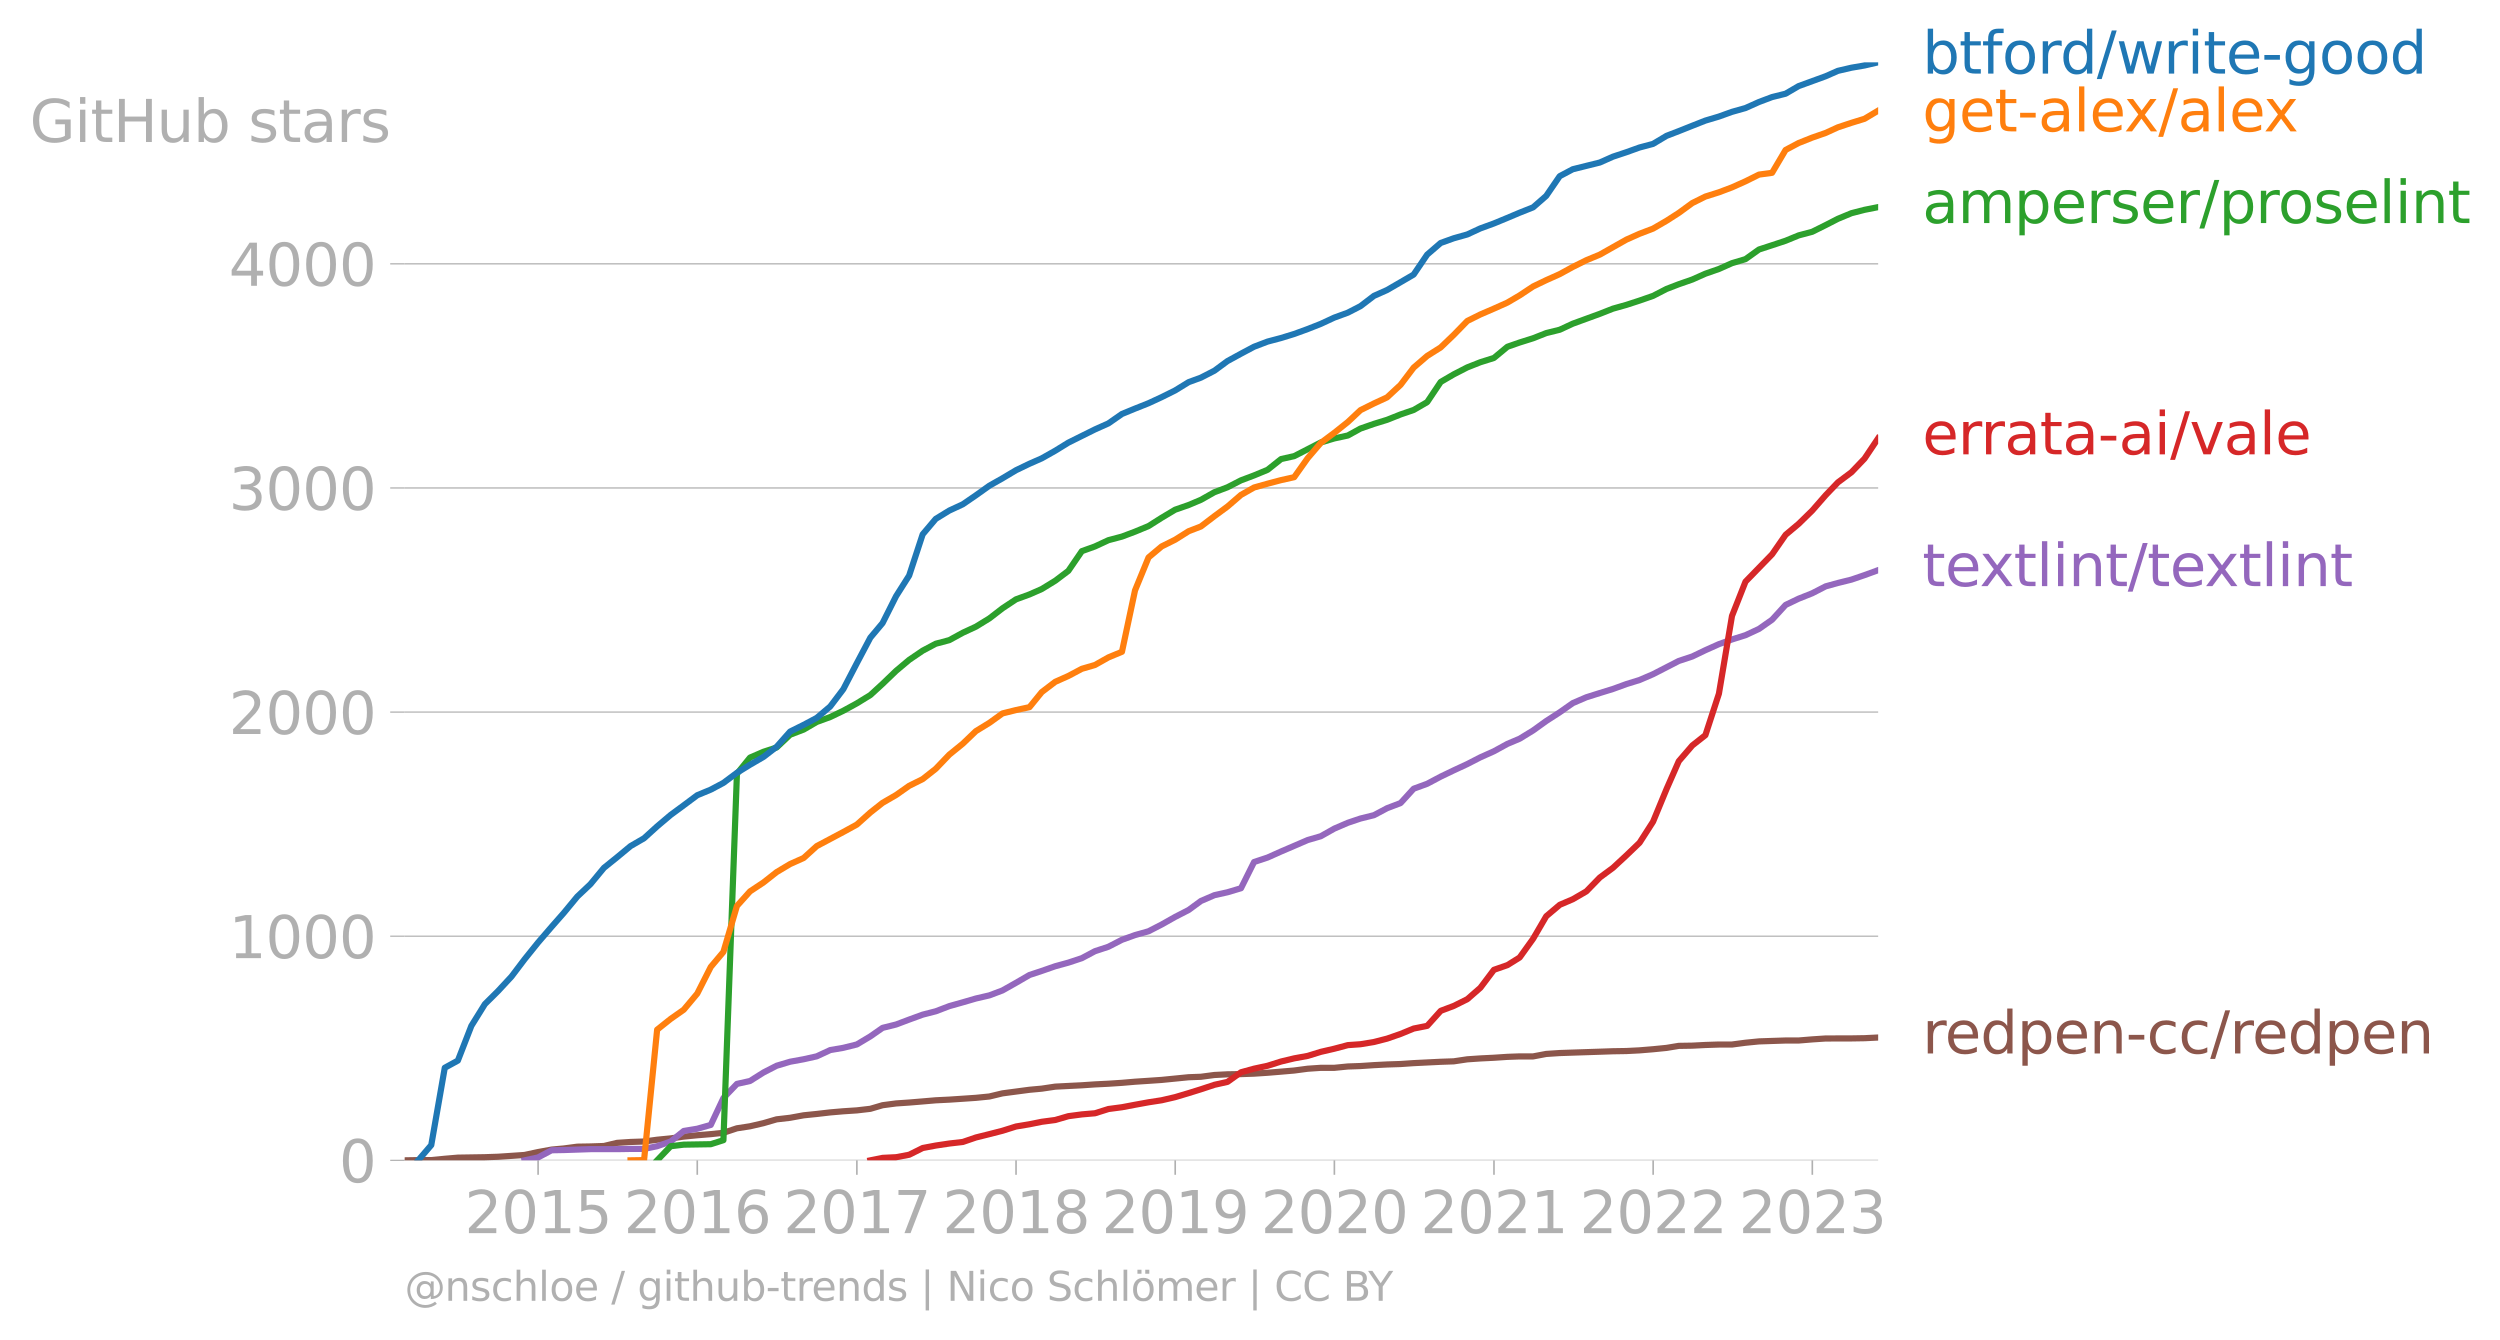 <svg xmlns="http://www.w3.org/2000/svg" xmlns:xlink="http://www.w3.org/1999/xlink" width="807.868" height="432.996" viewBox="0 0 605.901 324.747"><defs><style>*{stroke-linejoin:round;stroke-linecap:butt}</style></defs><g id="figure_1"><path id="patch_1" d="M0 324.747h605.901V0H0v324.747z" style="fill:none"/><g id="axes_1"><path id="patch_2" d="M98.073 281.22h357.12V15.108H98.073V281.22z" style="fill:none"/><g id="matplotlib.axis_1"><g id="xtick_1"><g id="line2d_1"><defs><path id="m7ff43ec817" d="M0 0v3.5" style="stroke:#b0b0b0;stroke-width:.4"/></defs><use xlink:href="#m7ff43ec817" x="130.414" y="281.22" style="fill:#b0b0b0;stroke:#b0b0b0;stroke-width:.4"/></g><g id="text_1" style="fill:#b0b0b0" transform="matrix(.14 0 0 -.14 112.599 298.858)"><defs><path id="DejaVuSans-32" d="M1228 531h2203V0H469v531q359 372 979 998 621 627 780 809 303 340 423 576 121 236 121 464 0 372-261 606-261 235-680 235-297 0-627-103-329-103-704-313v638q381 153 712 231 332 78 607 78 725 0 1156-363 431-362 431-968 0-288-108-546-107-257-392-607-78-91-497-524-418-433-1181-1211z" transform="scale(.016)"/><path id="DejaVuSans-30" d="M2034 4250q-487 0-733-480-245-479-245-1442 0-959 245-1439 246-480 733-480 491 0 736 480 246 480 246 1439 0 963-246 1442-245 480-736 480zm0 500q785 0 1199-621 414-620 414-1801 0-1178-414-1799Q2819-91 2034-91q-784 0-1198 620-414 621-414 1799 0 1181 414 1801 414 621 1198 621z" transform="scale(.016)"/><path id="DejaVuSans-31" d="M794 531h1031v3560L703 3866v575l1116 225h631V531h1031V0H794v531z" transform="scale(.016)"/><path id="DejaVuSans-35" d="M691 4666h2478v-532H1269V2991q137 47 274 70 138 23 276 23 781 0 1237-428 457-428 457-1159 0-753-469-1171Q2575-91 1722-91q-294 0-599 50Q819 9 494 109v635q281-153 581-228t634-75q541 0 856 284 316 284 316 772 0 487-316 771-315 285-856 285-253 0-505-56-251-56-513-175v2344z" transform="scale(.016)"/></defs><use xlink:href="#DejaVuSans-32"/><use xlink:href="#DejaVuSans-30" x="63.623"/><use xlink:href="#DejaVuSans-31" x="127.246"/><use xlink:href="#DejaVuSans-35" x="190.869"/></g></g><g id="xtick_2"><use xlink:href="#m7ff43ec817" id="line2d_2" x="168.99" y="281.22" style="fill:#b0b0b0;stroke:#b0b0b0;stroke-width:.4"/><g id="text_2" style="fill:#b0b0b0" transform="matrix(.14 0 0 -.14 151.175 298.858)"><defs><path id="DejaVuSans-36" d="M2113 2584q-425 0-674-291-248-290-248-796 0-503 248-796 249-292 674-292t673 292q248 293 248 796 0 506-248 796-248 291-673 291zm1253 1979v-575q-238 112-480 171-242 60-480 60-625 0-955-422-329-422-376-1275 184 272 462 417 279 145 613 145 703 0 1111-427 408-426 408-1160 0-719-425-1154Q2819-91 2113-91q-810 0-1238 620-428 621-428 1799 0 1106 525 1764t1409 658q238 0 480-47t505-140z" transform="scale(.016)"/></defs><use xlink:href="#DejaVuSans-32"/><use xlink:href="#DejaVuSans-30" x="63.623"/><use xlink:href="#DejaVuSans-31" x="127.246"/><use xlink:href="#DejaVuSans-36" x="190.869"/></g></g><g id="xtick_3"><use xlink:href="#m7ff43ec817" id="line2d_3" x="207.672" y="281.22" style="fill:#b0b0b0;stroke:#b0b0b0;stroke-width:.4"/><g id="text_3" style="fill:#b0b0b0" transform="matrix(.14 0 0 -.14 189.857 298.858)"><defs><path id="DejaVuSans-37" d="M525 4666h3000v-269L1831 0h-659l1594 4134H525v532z" transform="scale(.016)"/></defs><use xlink:href="#DejaVuSans-32"/><use xlink:href="#DejaVuSans-30" x="63.623"/><use xlink:href="#DejaVuSans-31" x="127.246"/><use xlink:href="#DejaVuSans-37" x="190.869"/></g></g><g id="xtick_4"><use xlink:href="#m7ff43ec817" id="line2d_4" x="246.248" y="281.22" style="fill:#b0b0b0;stroke:#b0b0b0;stroke-width:.4"/><g id="text_4" style="fill:#b0b0b0" transform="matrix(.14 0 0 -.14 228.433 298.858)"><defs><path id="DejaVuSans-38" d="M2034 2216q-450 0-708-241-257-241-257-662 0-422 257-663 258-241 708-241t709 242q260 243 260 662 0 421-258 662-257 241-711 241zm-631 268q-406 100-633 378-226 279-226 679 0 559 398 884 399 325 1092 325 697 0 1094-325t397-884q0-400-227-679-226-278-629-378 456-106 710-416 255-309 255-755 0-679-414-1042Q2806-91 2034-91q-771 0-1186 362-414 363-414 1042 0 446 256 755 257 310 713 416zm-231 997q0-362 226-565 227-203 636-203 407 0 636 203 230 203 230 565 0 363-230 566-229 203-636 203-409 0-636-203-226-203-226-566z" transform="scale(.016)"/></defs><use xlink:href="#DejaVuSans-32"/><use xlink:href="#DejaVuSans-30" x="63.623"/><use xlink:href="#DejaVuSans-31" x="127.246"/><use xlink:href="#DejaVuSans-38" x="190.869"/></g></g><g id="xtick_5"><use xlink:href="#m7ff43ec817" id="line2d_5" x="284.824" y="281.22" style="fill:#b0b0b0;stroke:#b0b0b0;stroke-width:.4"/><g id="text_5" style="fill:#b0b0b0" transform="matrix(.14 0 0 -.14 267.009 298.858)"><defs><path id="DejaVuSans-39" d="M703 97v575q238-113 481-172 244-59 479-59 625 0 954 420 330 420 377 1277-181-269-460-413-278-144-615-144-700 0-1108 423-408 424-408 1159 0 718 425 1152 425 435 1131 435 810 0 1236-621 427-620 427-1801 0-1103-524-1761Q2575-91 1691-91q-238 0-482 47Q966 3 703 97zm1256 1978q425 0 673 290 249 291 249 798 0 503-249 795-248 292-673 292t-673-292q-248-292-248-795 0-507 248-798 248-290 673-290z" transform="scale(.016)"/></defs><use xlink:href="#DejaVuSans-32"/><use xlink:href="#DejaVuSans-30" x="63.623"/><use xlink:href="#DejaVuSans-31" x="127.246"/><use xlink:href="#DejaVuSans-39" x="190.869"/></g></g><g id="xtick_6"><use xlink:href="#m7ff43ec817" id="line2d_6" x="323.4" y="281.22" style="fill:#b0b0b0;stroke:#b0b0b0;stroke-width:.4"/><g id="text_6" style="fill:#b0b0b0" transform="matrix(.14 0 0 -.14 305.585 298.858)"><use xlink:href="#DejaVuSans-32"/><use xlink:href="#DejaVuSans-30" x="63.623"/><use xlink:href="#DejaVuSans-32" x="127.246"/><use xlink:href="#DejaVuSans-30" x="190.869"/></g></g><g id="xtick_7"><use xlink:href="#m7ff43ec817" id="line2d_7" x="362.082" y="281.22" style="fill:#b0b0b0;stroke:#b0b0b0;stroke-width:.4"/><g id="text_7" style="fill:#b0b0b0" transform="matrix(.14 0 0 -.14 344.267 298.858)"><use xlink:href="#DejaVuSans-32"/><use xlink:href="#DejaVuSans-30" x="63.623"/><use xlink:href="#DejaVuSans-32" x="127.246"/><use xlink:href="#DejaVuSans-31" x="190.869"/></g></g><g id="xtick_8"><use xlink:href="#m7ff43ec817" id="line2d_8" x="400.658" y="281.22" style="fill:#b0b0b0;stroke:#b0b0b0;stroke-width:.4"/><g id="text_8" style="fill:#b0b0b0" transform="matrix(.14 0 0 -.14 382.843 298.858)"><use xlink:href="#DejaVuSans-32"/><use xlink:href="#DejaVuSans-30" x="63.623"/><use xlink:href="#DejaVuSans-32" x="127.246"/><use xlink:href="#DejaVuSans-32" x="190.869"/></g></g><g id="xtick_9"><use xlink:href="#m7ff43ec817" id="line2d_9" x="439.234" y="281.22" style="fill:#b0b0b0;stroke:#b0b0b0;stroke-width:.4"/><g id="text_9" style="fill:#b0b0b0" transform="matrix(.14 0 0 -.14 421.42 298.858)"><defs><path id="DejaVuSans-33" d="M2597 2516q453-97 707-404 255-306 255-756 0-690-475-1069Q2609-91 1734-91q-293 0-604 58T488 141v609q262-153 574-231 313-78 654-78 593 0 904 234t311 681q0 413-289 645-289 233-804 233h-544v519h569q465 0 712 186t247 536q0 359-255 551-254 193-729 193-260 0-557-57-297-56-653-174v562q360 100 674 150t592 50q719 0 1137-327 419-326 419-882 0-388-222-655t-631-370z" transform="scale(.016)"/></defs><use xlink:href="#DejaVuSans-32"/><use xlink:href="#DejaVuSans-30" x="63.623"/><use xlink:href="#DejaVuSans-32" x="127.246"/><use xlink:href="#DejaVuSans-33" x="190.869"/></g></g></g><g id="matplotlib.axis_2"><g id="ytick_1"><path id="line2d_10" d="M98.073 281.22h357.12" clip-path="url(#p3ff28d4e74)" style="fill:none;stroke:#b0b0b0;stroke-width:.3;stroke-linecap:square"/><g id="line2d_11"><defs><path id="mac6dc1fab2" d="M0 0h-3.5" style="stroke:#b0b0b0;stroke-width:.3"/></defs><use xlink:href="#mac6dc1fab2" x="98.073" y="281.22" style="fill:#b0b0b0;stroke:#b0b0b0;stroke-width:.3"/></g><use xlink:href="#DejaVuSans-30" id="text_10" style="fill:#b0b0b0" transform="matrix(.14 0 0 -.14 82.166 286.54)"/></g><g id="ytick_2"><path id="line2d_12" d="M98.073 226.9h357.12" clip-path="url(#p3ff28d4e74)" style="fill:none;stroke:#b0b0b0;stroke-width:.3;stroke-linecap:square"/><use xlink:href="#mac6dc1fab2" id="line2d_13" x="98.073" y="226.901" style="fill:#b0b0b0;stroke:#b0b0b0;stroke-width:.3"/><g id="text_11" style="fill:#b0b0b0" transform="matrix(.14 0 0 -.14 55.443 232.22)"><use xlink:href="#DejaVuSans-31"/><use xlink:href="#DejaVuSans-30" x="63.623"/><use xlink:href="#DejaVuSans-30" x="127.246"/><use xlink:href="#DejaVuSans-30" x="190.869"/></g></g><g id="ytick_3"><path id="line2d_14" d="M98.073 172.58h357.12" clip-path="url(#p3ff28d4e74)" style="fill:none;stroke:#b0b0b0;stroke-width:.3;stroke-linecap:square"/><use xlink:href="#mac6dc1fab2" id="line2d_15" x="98.073" y="172.581" style="fill:#b0b0b0;stroke:#b0b0b0;stroke-width:.3"/><g id="text_12" style="fill:#b0b0b0" transform="matrix(.14 0 0 -.14 55.443 177.9)"><use xlink:href="#DejaVuSans-32"/><use xlink:href="#DejaVuSans-30" x="63.623"/><use xlink:href="#DejaVuSans-30" x="127.246"/><use xlink:href="#DejaVuSans-30" x="190.869"/></g></g><g id="ytick_4"><path id="line2d_16" d="M98.073 118.261h357.12" clip-path="url(#p3ff28d4e74)" style="fill:none;stroke:#b0b0b0;stroke-width:.3;stroke-linecap:square"/><use xlink:href="#mac6dc1fab2" id="line2d_17" x="98.073" y="118.261" style="fill:#b0b0b0;stroke:#b0b0b0;stroke-width:.3"/><g id="text_13" style="fill:#b0b0b0" transform="matrix(.14 0 0 -.14 55.443 123.58)"><use xlink:href="#DejaVuSans-33"/><use xlink:href="#DejaVuSans-30" x="63.623"/><use xlink:href="#DejaVuSans-30" x="127.246"/><use xlink:href="#DejaVuSans-30" x="190.869"/></g></g><g id="ytick_5"><path id="line2d_18" d="M98.073 63.942h357.12" clip-path="url(#p3ff28d4e74)" style="fill:none;stroke:#b0b0b0;stroke-width:.3;stroke-linecap:square"/><use xlink:href="#mac6dc1fab2" id="line2d_19" x="98.073" y="63.942" style="fill:#b0b0b0;stroke:#b0b0b0;stroke-width:.3"/><g id="text_14" style="fill:#b0b0b0" transform="matrix(.14 0 0 -.14 55.443 69.26)"><defs><path id="DejaVuSans-34" d="M2419 4116 825 1625h1594v2491zm-166 550h794V1625h666v-525h-666V0h-628v1100H313v609l1940 2957z" transform="scale(.016)"/></defs><use xlink:href="#DejaVuSans-34"/><use xlink:href="#DejaVuSans-30" x="63.623"/><use xlink:href="#DejaVuSans-30" x="127.246"/><use xlink:href="#DejaVuSans-30" x="190.869"/></g></g><g id="text_15" style="fill:#b0b0b0" transform="matrix(.14 0 0 -.14 7.2 34.419)"><defs><path id="DejaVuSans-47" d="M3809 666v1253H2778v519h1656V434q-365-259-806-392-440-133-940-133-1094 0-1712 639-617 640-617 1780 0 1144 617 1783 618 639 1712 639 456 0 867-113 411-112 758-331v-672q-350 297-744 447t-828 150q-857 0-1287-478-429-478-429-1425 0-944 429-1422 430-478 1287-478 334 0 596 58 263 58 472 180z" transform="scale(.016)"/><path id="DejaVuSans-69" d="M603 3500h575V0H603v3500zm0 1363h575v-729H603v729z" transform="scale(.016)"/><path id="DejaVuSans-74" d="M1172 4494v-994h1184v-447H1172V1153q0-428 117-550t477-122h590V0h-590q-666 0-919 248-253 249-253 905v1900H172v447h422v994h578z" transform="scale(.016)"/><path id="DejaVuSans-48" d="M628 4666h631V2753h2294v1913h631V0h-631v2222H1259V0H628v4666z" transform="scale(.016)"/><path id="DejaVuSans-75" d="M544 1381v2119h575V1403q0-497 193-746 194-248 582-248 465 0 735 297 271 297 271 810v1984h575V0h-575v538q-209-319-486-474-276-155-642-155-603 0-916 375-312 375-312 1097zm1447 2203z" transform="scale(.016)"/><path id="DejaVuSans-62" d="M3116 1747q0 634-261 995t-717 361q-457 0-718-361t-261-995q0-634 261-995t718-361q456 0 717 361t261 995zM1159 2969q182 312 458 463 277 152 661 152 638 0 1036-506 399-506 399-1331T3314 415Q2916-91 2278-91q-384 0-661 152-276 152-458 464V0H581v4863h578V2969z" transform="scale(.016)"/><path id="DejaVuSans-73" d="M2834 3397v-544q-243 125-506 187-262 63-544 63-428 0-642-131t-214-394q0-200 153-314t616-217l197-44q612-131 870-370t258-667q0-488-386-773Q2250-91 1575-91q-281 0-586 55T347 128v594q319-166 628-249 309-82 613-82 406 0 624 139 219 139 219 392 0 234-158 359-157 125-692 241l-200 47q-534 112-772 345-237 233-237 639 0 494 350 762 350 269 994 269 318 0 599-47 282-46 519-140z" transform="scale(.016)"/><path id="DejaVuSans-61" d="M2194 1759q-697 0-966-159t-269-544q0-306 202-486 202-179 548-179 479 0 768 339t289 901v128h-572zm1147 238V0h-575v531q-197-318-491-470T1556-91q-537 0-855 302-317 302-317 808 0 590 395 890 396 300 1180 300h807v57q0 397-261 614t-733 217q-300 0-585-72-284-72-546-216v532q315 122 612 182 297 61 578 61 760 0 1135-394 375-393 375-1193z" transform="scale(.016)"/><path id="DejaVuSans-72" d="M2631 2963q-97 56-211 82-114 27-251 27-488 0-749-317t-261-911V0H581v3500h578v-544q182 319 472 473 291 155 707 155 59 0 131-8 72-7 159-23l3-590z" transform="scale(.016)"/></defs><use xlink:href="#DejaVuSans-47"/><use xlink:href="#DejaVuSans-69" x="77.49"/><use xlink:href="#DejaVuSans-74" x="105.273"/><use xlink:href="#DejaVuSans-48" x="144.482"/><use xlink:href="#DejaVuSans-75" x="219.678"/><use xlink:href="#DejaVuSans-62" x="283.057"/><use xlink:href="#DejaVuSans-20" x="346.533"/><use xlink:href="#DejaVuSans-73" x="378.32"/><use xlink:href="#DejaVuSans-74" x="430.42"/><use xlink:href="#DejaVuSans-61" x="469.629"/><use xlink:href="#DejaVuSans-72" x="530.908"/><use xlink:href="#DejaVuSans-73" x="572.021"/></g></g><path id="line2d_20" d="m98.073 281.22 3.276-.054h3.171l3.276-.326 3.171-.272 3.276-.054 3.277-.054 3.17-.109 3.277-.217 3.17-.218 3.277-.706 3.276-.597 2.96-.272 3.276-.434 3.17-.055 3.277-.108 3.17-.76 3.277-.218 3.276-.109 3.17-.434 3.277-.326 3.17-.435 3.277-.326 3.276-.271 3.065-.326 3.276-1.087 3.171-.488 3.276-.76 3.171-.924 3.276-.38 3.277-.598 3.17-.326 3.277-.38 3.17-.272 3.277-.217 3.276-.38 2.96-.87 3.276-.434 3.17-.217 3.277-.272 3.17-.272 3.277-.162 3.276-.218 3.17-.217 3.277-.326 3.17-.76 3.277-.435 3.276-.435 2.96-.271 3.276-.489 3.17-.163 3.277-.163 3.17-.217 3.277-.163 3.276-.217 3.17-.272 3.277-.217 3.17-.218 3.277-.326 3.276-.325 2.96-.11 3.276-.434 3.17-.163 3.277-.054 3.17-.109 3.277-.217 3.276-.271 3.17-.272 3.277-.435 3.17-.217h3.277l3.276-.326 3.065-.108 3.277-.218 3.17-.163 3.277-.108 3.17-.218 3.277-.163 3.276-.162 3.17-.11 3.277-.488 3.17-.217 3.277-.163 3.276-.218 2.96-.108h3.276l3.17-.598 3.277-.217 3.17-.109 3.277-.108 3.276-.109 3.17-.109 3.277-.054 3.17-.163 3.277-.271 3.276-.326 2.96-.49 3.276-.053 3.17-.163 3.277-.11h3.17l3.277-.434 3.276-.326 3.17-.108 3.277-.109h3.17l3.277-.271 3.277-.218H448.746l3.17-.054 3.277-.163" clip-path="url(#p3ff28d4e74)" style="fill:none;stroke:#8c564b;stroke-width:1.5;stroke-linecap:square"/><path id="line2d_21" d="m127.137 281.22 3.277-.706 3.276-1.738 2.96-.055 3.276-.108 3.17-.109h6.447l3.277-.054h3.276l3.17-.652 3.277-1.14 3.17-2.554 3.277-.543 3.276-.923 3.065-6.519 3.276-3.422 3.171-.706 3.276-2.064 3.171-1.63 3.276-.977 3.277-.598 3.17-.706 3.277-1.521 3.17-.543 3.277-.815 3.276-1.956 2.96-2.064 3.276-.815 3.17-1.195 3.277-1.195 3.17-.814 3.277-1.25 3.276-.923 3.17-.924 3.277-.76 3.17-1.195 3.277-1.847 3.276-1.901 2.96-.978 3.276-1.14 3.17-.87 3.277-1.086 3.17-1.684 3.277-1.086 3.276-1.684 3.17-1.141 3.277-.924 3.17-1.63 3.277-1.846 3.276-1.684 2.96-2.173 3.276-1.412 3.17-.706 3.277-.978 3.17-6.355 3.277-1.087 3.276-1.466 3.17-1.358 3.277-1.413 3.17-.923 3.277-1.847 3.276-1.412 3.065-1.032 3.277-.815 3.17-1.684 3.277-1.25 3.17-3.476 3.277-1.195 3.276-1.738 3.17-1.521 3.277-1.521 3.17-1.63 3.277-1.466 3.276-1.793 2.96-1.25 3.276-2.009 3.17-2.281 3.277-2.119 3.17-2.227 3.277-1.412 3.276-1.032 3.17-.978 3.277-1.195 3.17-.978 3.277-1.412 3.276-1.684 2.96-1.521 3.276-1.086 3.17-1.521 3.277-1.467 3.17-1.14 3.277-1.033 3.276-1.52 3.17-2.228 3.277-3.585 3.17-1.52 3.277-1.305 3.277-1.683 2.959-.815 3.276-.815 3.17-1.086 3.277-1.195" clip-path="url(#p3ff28d4e74)" style="fill:none;stroke:#9467bd;stroke-width:1.5;stroke-linecap:square"/><path id="line2d_22" d="m210.948 281.22 2.96-.597 3.276-.163 3.17-.598 3.277-1.63 3.17-.597 3.277-.489 3.276-.38 3.17-1.086 3.277-.815 3.17-.815 3.277-1.032 3.276-.543 2.96-.598 3.276-.434 3.17-.924 3.277-.434 3.17-.272 3.277-1.032 3.276-.435 3.17-.597 3.277-.598 3.17-.489 3.277-.76 3.276-.978 2.96-.923 3.276-1.087 3.17-.706 3.277-2.335 3.17-.87 3.277-.706 3.276-1.032 3.17-.76 3.277-.598 3.17-.978 3.277-.76 3.276-.87 3.065-.216 3.277-.544 3.17-.814 3.277-1.141 3.17-1.304 3.277-.652 3.276-3.639 3.17-1.195 3.277-1.63 3.17-2.77 3.277-4.346 3.276-1.14 2.96-1.847 3.276-4.563 3.17-5.432 3.277-2.77 3.17-1.358 3.277-1.901 3.276-3.368 3.17-2.336 3.277-3.042 3.17-3.042 3.277-5.106 3.276-7.93 2.96-6.736 3.276-3.803 3.17-2.498 3.277-10.05 3.17-18.848 3.277-8.311 3.276-3.368 3.17-3.26 3.277-4.725 3.17-2.662 3.277-3.205 3.277-3.748 2.959-3.096 3.276-2.444 3.17-3.314 3.277-4.888" clip-path="url(#p3ff28d4e74)" style="fill:none;stroke:#d62728;stroke-width:1.5;stroke-linecap:square"/><g id="text_16" style="fill:#1f77b4" transform="matrix(.14 0 0 -.14 465.907 17.838)"><defs><path id="DejaVuSans-66" d="M2375 4863v-479h-550q-309 0-430-125-120-125-120-450v-309h947v-447h-947V0H697v3053H147v447h550v244q0 584 272 851 272 268 862 268h544z" transform="scale(.016)"/><path id="DejaVuSans-6f" d="M1959 3097q-462 0-731-361t-269-989q0-628 267-989 268-361 733-361 460 0 728 362 269 363 269 988 0 622-269 986-268 364-728 364zm0 487q750 0 1178-488 429-487 429-1349 0-859-429-1349Q2709-91 1959-91q-753 0-1180 489-426 490-426 1349 0 862 426 1349 427 488 1180 488z" transform="scale(.016)"/><path id="DejaVuSans-64" d="M2906 2969v1894h575V0h-575v525q-181-312-458-464-276-152-664-152-634 0-1033 506-398 507-398 1332t398 1331q399 506 1033 506 388 0 664-152 277-151 458-463zM947 1747q0-634 261-995t717-361q456 0 718 361 263 361 263 995t-263 995q-262 361-718 361t-717-361q-261-361-261-995z" transform="scale(.016)"/><path id="DejaVuSans-2f" d="M1625 4666h531L531-594H0l1625 5260z" transform="scale(.016)"/><path id="DejaVuSans-77" d="M269 3500h575l719-2731 715 2731h678l719-2731 716 2731h575L4050 0h-678l-753 2869L1863 0h-679L269 3500z" transform="scale(.016)"/><path id="DejaVuSans-65" d="M3597 1894v-281H953q38-594 358-905t892-311q331 0 642 81t618 244V178Q3153 47 2828-22t-659-69q-838 0-1327 487-489 488-489 1320 0 859 464 1363 464 505 1252 505 706 0 1117-455 411-454 411-1235zm-575 169q-6 471-264 752-258 282-683 282-481 0-770-272t-333-766l2050 4z" transform="scale(.016)"/><path id="DejaVuSans-2d" d="M313 2009h1684v-512H313v512z" transform="scale(.016)"/><path id="DejaVuSans-67" d="M2906 1791q0 625-258 968-257 344-723 344-462 0-720-344-258-343-258-968 0-622 258-966t720-344q466 0 723 344 258 344 258 966zm575-1357q0-893-397-1329-396-436-1215-436-303 0-572 45t-522 139v559q253-137 500-202 247-66 503-66 566 0 847 295t281 892v285q-178-310-456-463T1784 0Q1141 0 747 490 353 981 353 1791q0 812 394 1302 394 491 1037 491 388 0 666-153t456-462v531h575V434z" transform="scale(.016)"/></defs><use xlink:href="#DejaVuSans-62"/><use xlink:href="#DejaVuSans-74" x="63.477"/><use xlink:href="#DejaVuSans-66" x="102.686"/><use xlink:href="#DejaVuSans-6f" x="137.891"/><use xlink:href="#DejaVuSans-72" x="199.072"/><use xlink:href="#DejaVuSans-64" x="238.436"/><use xlink:href="#DejaVuSans-2f" x="301.912"/><use xlink:href="#DejaVuSans-77" x="335.604"/><use xlink:href="#DejaVuSans-72" x="417.391"/><use xlink:href="#DejaVuSans-69" x="458.504"/><use xlink:href="#DejaVuSans-74" x="486.287"/><use xlink:href="#DejaVuSans-65" x="525.496"/><use xlink:href="#DejaVuSans-2d" x="587.02"/><use xlink:href="#DejaVuSans-67" x="623.104"/><use xlink:href="#DejaVuSans-6f" x="686.58"/><use xlink:href="#DejaVuSans-6f" x="747.762"/><use xlink:href="#DejaVuSans-64" x="808.943"/></g><g id="text_17" style="fill:#ff7f0e" transform="matrix(.14 0 0 -.14 465.907 31.838)"><defs><path id="DejaVuSans-6c" d="M603 4863h575V0H603v4863z" transform="scale(.016)"/><path id="DejaVuSans-78" d="M3513 3500 2247 1797 3578 0h-678L1881 1375 863 0H184l1360 1831L300 3500h678l928-1247 928 1247h679z" transform="scale(.016)"/></defs><use xlink:href="#DejaVuSans-67"/><use xlink:href="#DejaVuSans-65" x="63.477"/><use xlink:href="#DejaVuSans-74" x="125"/><use xlink:href="#DejaVuSans-2d" x="164.209"/><use xlink:href="#DejaVuSans-61" x="200.293"/><use xlink:href="#DejaVuSans-6c" x="261.572"/><use xlink:href="#DejaVuSans-65" x="289.355"/><use xlink:href="#DejaVuSans-78" x="349.129"/><use xlink:href="#DejaVuSans-2f" x="408.309"/><use xlink:href="#DejaVuSans-61" x="442"/><use xlink:href="#DejaVuSans-6c" x="503.279"/><use xlink:href="#DejaVuSans-65" x="531.063"/><use xlink:href="#DejaVuSans-78" x="590.836"/></g><g id="text_18" style="fill:#2ca02c" transform="matrix(.14 0 0 -.14 465.907 54.062)"><defs><path id="DejaVuSans-6d" d="M3328 2828q216 388 516 572t706 184q547 0 844-383 297-382 297-1088V0h-578v2094q0 503-179 746-178 244-543 244-447 0-707-297-259-296-259-809V0h-578v2094q0 506-178 748t-550 242q-441 0-701-298-259-298-259-808V0H581v3500h578v-544q197 322 472 475t653 153q382 0 649-194 267-193 395-562z" transform="scale(.016)"/><path id="DejaVuSans-70" d="M1159 525v-1856H581v4831h578v-531q182 312 458 463 277 152 661 152 638 0 1036-506 399-506 399-1331T3314 415Q2916-91 2278-91q-384 0-661 152-276 152-458 464zm1957 1222q0 634-261 995t-717 361q-457 0-718-361t-261-995q0-634 261-995t718-361q456 0 717 361t261 995z" transform="scale(.016)"/><path id="DejaVuSans-6e" d="M3513 2113V0h-575v2094q0 497-194 743-194 247-581 247-466 0-735-297-269-296-269-809V0H581v3500h578v-544q207 316 486 472 280 156 646 156 603 0 912-373 310-373 310-1098z" transform="scale(.016)"/></defs><use xlink:href="#DejaVuSans-61"/><use xlink:href="#DejaVuSans-6d" x="61.279"/><use xlink:href="#DejaVuSans-70" x="158.691"/><use xlink:href="#DejaVuSans-65" x="222.168"/><use xlink:href="#DejaVuSans-72" x="283.691"/><use xlink:href="#DejaVuSans-73" x="324.805"/><use xlink:href="#DejaVuSans-65" x="376.904"/><use xlink:href="#DejaVuSans-72" x="438.428"/><use xlink:href="#DejaVuSans-2f" x="479.541"/><use xlink:href="#DejaVuSans-70" x="513.232"/><use xlink:href="#DejaVuSans-72" x="576.709"/><use xlink:href="#DejaVuSans-6f" x="615.572"/><use xlink:href="#DejaVuSans-73" x="676.754"/><use xlink:href="#DejaVuSans-65" x="728.854"/><use xlink:href="#DejaVuSans-6c" x="790.377"/><use xlink:href="#DejaVuSans-69" x="818.16"/><use xlink:href="#DejaVuSans-6e" x="845.943"/><use xlink:href="#DejaVuSans-74" x="909.322"/></g><g id="text_19" style="fill:#d62728" transform="matrix(.14 0 0 -.14 465.907 110.12)"><defs><path id="DejaVuSans-76" d="M191 3500h609L1894 563l1094 2937h609L2284 0h-781L191 3500z" transform="scale(.016)"/></defs><use xlink:href="#DejaVuSans-65"/><use xlink:href="#DejaVuSans-72" x="61.523"/><use xlink:href="#DejaVuSans-72" x="100.887"/><use xlink:href="#DejaVuSans-61" x="142"/><use xlink:href="#DejaVuSans-74" x="203.279"/><use xlink:href="#DejaVuSans-61" x="242.488"/><use xlink:href="#DejaVuSans-2d" x="303.768"/><use xlink:href="#DejaVuSans-61" x="339.852"/><use xlink:href="#DejaVuSans-69" x="401.131"/><use xlink:href="#DejaVuSans-2f" x="428.914"/><use xlink:href="#DejaVuSans-76" x="462.605"/><use xlink:href="#DejaVuSans-61" x="521.785"/><use xlink:href="#DejaVuSans-6c" x="583.064"/><use xlink:href="#DejaVuSans-65" x="610.848"/></g><g id="text_20" style="fill:#9467bd" transform="matrix(.14 0 0 -.14 465.907 142.06)"><use xlink:href="#DejaVuSans-74"/><use xlink:href="#DejaVuSans-65" x="39.209"/><use xlink:href="#DejaVuSans-78" x="98.982"/><use xlink:href="#DejaVuSans-74" x="158.162"/><use xlink:href="#DejaVuSans-6c" x="197.371"/><use xlink:href="#DejaVuSans-69" x="225.154"/><use xlink:href="#DejaVuSans-6e" x="252.938"/><use xlink:href="#DejaVuSans-74" x="316.316"/><use xlink:href="#DejaVuSans-2f" x="355.525"/><use xlink:href="#DejaVuSans-74" x="389.217"/><use xlink:href="#DejaVuSans-65" x="428.426"/><use xlink:href="#DejaVuSans-78" x="488.199"/><use xlink:href="#DejaVuSans-74" x="547.379"/><use xlink:href="#DejaVuSans-6c" x="586.588"/><use xlink:href="#DejaVuSans-69" x="614.371"/><use xlink:href="#DejaVuSans-6e" x="642.154"/><use xlink:href="#DejaVuSans-74" x="705.533"/></g><g id="text_21" style="fill:#8c564b" transform="matrix(.14 0 0 -.14 465.907 255.316)"><defs><path id="DejaVuSans-63" d="M3122 3366v-538q-244 135-489 202t-495 67q-560 0-870-355-309-354-309-995t309-996q310-354 870-354 250 0 495 67t489 202V134Q2881 22 2623-34q-257-57-548-57-791 0-1257 497-465 497-465 1341 0 856 470 1346 471 491 1290 491 265 0 518-55 253-54 491-163z" transform="scale(.016)"/></defs><use xlink:href="#DejaVuSans-72"/><use xlink:href="#DejaVuSans-65" x="38.863"/><use xlink:href="#DejaVuSans-64" x="100.387"/><use xlink:href="#DejaVuSans-70" x="163.863"/><use xlink:href="#DejaVuSans-65" x="227.34"/><use xlink:href="#DejaVuSans-6e" x="288.863"/><use xlink:href="#DejaVuSans-2d" x="352.242"/><use xlink:href="#DejaVuSans-63" x="388.326"/><use xlink:href="#DejaVuSans-63" x="443.307"/><use xlink:href="#DejaVuSans-2f" x="498.287"/><use xlink:href="#DejaVuSans-72" x="531.979"/><use xlink:href="#DejaVuSans-65" x="570.842"/><use xlink:href="#DejaVuSans-64" x="632.365"/><use xlink:href="#DejaVuSans-70" x="695.842"/><use xlink:href="#DejaVuSans-65" x="759.318"/><use xlink:href="#DejaVuSans-6e" x="820.842"/></g><g id="text_22" style="fill:#b0b0b0" transform="matrix(.097 0 0 -.097 98.073 315.257)"><defs><path id="DejaVuSans-40" d="M2381 1678q0-447 222-702 222-254 610-254 384 0 604 256 221 256 221 700 0 438-225 695-225 258-607 258-378 0-602-256-223-256-223-697zm1703-934q-187-241-429-355t-564-114q-538 0-874 389t-336 1014q0 625 337 1015 338 391 873 391 322 0 565-117 244-117 428-354v409h447V722q457 69 714 417 258 349 258 902 0 334-99 628-98 294-298 544-325 409-792 626t-1017 217q-384 0-738-102-353-101-653-301-490-319-767-836-276-517-276-1120 0-497 179-932 180-434 521-765 328-325 759-495 431-171 922-171 403 0 792 136t714 389l281-347q-390-303-851-464t-936-161q-578 0-1091 205-512 205-912 595Q841 78 631 592q-209 514-209 1105 0 569 212 1084 213 516 607 907 403 396 931 607t1119 211q662 0 1229-272 568-271 952-771 234-307 357-666 124-359 124-744 0-822-497-1297T4084 263v481z" transform="scale(.016)"/><path id="DejaVuSans-68" d="M3513 2113V0h-575v2094q0 497-194 743-194 247-581 247-466 0-735-297-269-296-269-809V0H581v4863h578V2956q207 316 486 472 280 156 646 156 603 0 912-373 310-373 310-1098z" transform="scale(.016)"/><path id="DejaVuSans-7c" d="M1344 4891v-6400H813v6400h531z" transform="scale(.016)"/><path id="DejaVuSans-4e" d="M628 4666h850L3547 763v3903h612V0h-850L1241 3903V0H628v4666z" transform="scale(.016)"/><path id="DejaVuSans-53" d="M3425 4513v-616q-359 172-678 256-319 85-616 85-515 0-795-200t-280-569q0-310 186-468 186-157 705-254l381-78q706-135 1042-474t336-907q0-679-455-1029Q2797-91 1919-91q-331 0-705 75-373 75-773 222v650q384-215 753-325 369-109 725-109 540 0 834 212 294 213 294 607 0 343-211 537t-692 291l-385 75q-706 140-1022 440-315 300-315 835 0 619 436 975t1201 356q329 0 669-60 341-59 697-177z" transform="scale(.016)"/><path id="DejaVuSans-f6" d="M1959 3097q-462 0-731-361t-269-989q0-628 267-989 268-361 733-361 460 0 728 362 269 363 269 988 0 622-269 986-268 364-728 364zm0 487q750 0 1178-488 429-487 429-1349 0-859-429-1349Q2709-91 1959-91q-753 0-1180 489-426 490-426 1349 0 862 426 1349 427 488 1180 488zm295 1266h634v-631h-634v631zm-1222 0h634v-631h-634v631z" transform="scale(.016)"/><path id="DejaVuSans-43" d="M4122 4306v-665q-319 297-680 443-361 147-767 147-800 0-1225-489t-425-1414q0-922 425-1411t1225-489q406 0 767 147t680 444V359q-331-225-702-338-370-112-782-112-1060 0-1670 648-609 649-609 1771 0 1125 609 1773 610 649 1670 649 418 0 788-111 371-111 696-333z" transform="scale(.016)"/><path id="DejaVuSans-42" d="M1259 2228V519h1013q509 0 754 211 246 211 246 645 0 438-246 645-245 208-754 208H1259zm0 1919V2741h935q462 0 688 173 227 174 227 530 0 353-227 528-226 175-688 175h-935zm-631 519h1613q722 0 1112-300 391-300 391-853 0-429-200-682t-588-315q466-100 724-418 258-317 258-792 0-625-425-966Q3088 0 2303 0H628v4666z" transform="scale(.016)"/><path id="DejaVuSans-59" d="M-13 4666h679l1293-1919 1285 1919h678L2272 2222V0h-634v2222L-13 4666z" transform="scale(.016)"/></defs><use xlink:href="#DejaVuSans-40"/><use xlink:href="#DejaVuSans-6e" x="100"/><use xlink:href="#DejaVuSans-73" x="163.379"/><use xlink:href="#DejaVuSans-63" x="215.479"/><use xlink:href="#DejaVuSans-68" x="270.459"/><use xlink:href="#DejaVuSans-6c" x="333.838"/><use xlink:href="#DejaVuSans-6f" x="361.621"/><use xlink:href="#DejaVuSans-65" x="422.803"/><use xlink:href="#DejaVuSans-20" x="484.326"/><use xlink:href="#DejaVuSans-2f" x="516.113"/><use xlink:href="#DejaVuSans-20" x="549.805"/><use xlink:href="#DejaVuSans-67" x="581.592"/><use xlink:href="#DejaVuSans-69" x="645.068"/><use xlink:href="#DejaVuSans-74" x="672.852"/><use xlink:href="#DejaVuSans-68" x="712.061"/><use xlink:href="#DejaVuSans-75" x="775.439"/><use xlink:href="#DejaVuSans-62" x="838.818"/><use xlink:href="#DejaVuSans-2d" x="902.295"/><use xlink:href="#DejaVuSans-74" x="938.379"/><use xlink:href="#DejaVuSans-72" x="977.588"/><use xlink:href="#DejaVuSans-65" x="1016.451"/><use xlink:href="#DejaVuSans-6e" x="1077.975"/><use xlink:href="#DejaVuSans-64" x="1141.354"/><use xlink:href="#DejaVuSans-73" x="1204.83"/><use xlink:href="#DejaVuSans-20" x="1256.93"/><use xlink:href="#DejaVuSans-7c" x="1288.717"/><use xlink:href="#DejaVuSans-20" x="1322.408"/><use xlink:href="#DejaVuSans-4e" x="1354.195"/><use xlink:href="#DejaVuSans-69" x="1429"/><use xlink:href="#DejaVuSans-63" x="1456.783"/><use xlink:href="#DejaVuSans-6f" x="1511.764"/><use xlink:href="#DejaVuSans-20" x="1572.945"/><use xlink:href="#DejaVuSans-53" x="1604.732"/><use xlink:href="#DejaVuSans-63" x="1668.209"/><use xlink:href="#DejaVuSans-68" x="1723.189"/><use xlink:href="#DejaVuSans-6c" x="1786.568"/><use xlink:href="#DejaVuSans-f6" x="1814.352"/><use xlink:href="#DejaVuSans-6d" x="1875.533"/><use xlink:href="#DejaVuSans-65" x="1972.945"/><use xlink:href="#DejaVuSans-72" x="2034.469"/><use xlink:href="#DejaVuSans-20" x="2075.582"/><use xlink:href="#DejaVuSans-7c" x="2107.369"/><use xlink:href="#DejaVuSans-20" x="2141.061"/><use xlink:href="#DejaVuSans-43" x="2172.848"/><use xlink:href="#DejaVuSans-43" x="2242.672"/><use xlink:href="#DejaVuSans-20" x="2312.496"/><use xlink:href="#DejaVuSans-42" x="2344.283"/><use xlink:href="#DejaVuSans-59" x="2407.387"/></g><path id="line2d_23" d="m159.267 281.22 3.276-3.422 3.17-.38 3.277-.055 3.276-.054 3.065-.978 3.276-88.812 3.171-3.911 3.276-1.413 3.171-1.032 3.276-3.096 3.277-1.25 3.17-1.846 3.277-1.195 3.17-1.521 3.277-1.793 3.276-2.01 2.96-2.715 3.276-3.151 3.17-2.662 3.277-2.227 3.17-1.684 3.277-.869 3.276-1.792 3.17-1.467 3.277-2.01 3.17-2.444 3.277-2.173 3.276-1.195 2.96-1.304 3.276-2.01 3.17-2.39 3.277-4.78 3.17-1.14 3.277-1.521 3.276-.87 3.17-1.194 3.277-1.358 3.17-2.01 3.277-1.956 3.276-1.14 2.96-1.25 3.276-1.847 3.17-1.195 3.277-1.684 3.17-1.195 3.277-1.358 3.276-2.607 3.17-.706 3.277-1.684 3.17-1.63 3.277-.977 3.276-.707 3.065-1.684 3.277-1.14 3.17-.978 3.277-1.304 3.17-1.086 3.277-1.901 3.276-4.889 3.17-1.847 3.277-1.684 3.17-1.25 3.277-1.031 3.276-2.716 2.96-1.032 3.276-1.032 3.17-1.25 3.277-.814 3.17-1.467 3.277-1.195 3.276-1.195 3.17-1.25 3.277-.923 3.17-1.032 3.277-1.14 3.276-1.685 2.96-1.14 3.276-1.141 3.17-1.412 3.277-1.141 3.17-1.412 3.277-.978 3.276-2.336 3.17-1.032 3.277-1.086 3.17-1.304 3.277-.87 3.277-1.629 2.959-1.52 3.276-1.359 3.17-.815 3.277-.651" clip-path="url(#p3ff28d4e74)" style="fill:none;stroke:#2ca02c;stroke-width:1.5;stroke-linecap:square"/><path id="line2d_24" d="m152.82 281.22 3.276-.054 3.17-31.614 3.277-2.608 3.17-2.227 3.277-3.91 3.276-6.465 3.065-3.64 3.276-11.135 3.171-3.53 3.276-2.173 3.171-2.499 3.276-1.955 3.277-1.467 3.17-2.879 3.277-1.738 3.17-1.684 3.277-1.793 3.276-2.933 2.96-2.336 3.276-1.9 3.17-2.228 3.277-1.63 3.17-2.498 3.277-3.422 3.276-2.662 3.17-3.042 3.277-2.01 3.17-2.281 3.277-.815 3.276-.706 2.96-3.64 3.276-2.498 3.17-1.413 3.277-1.738 3.17-.923 3.277-1.847 3.276-1.358 3.17-14.884 3.277-7.985 3.17-2.661 3.277-1.63 3.276-2.064 2.96-1.14 3.276-2.5 3.17-2.335 3.277-2.825 3.17-1.792 3.277-.924 3.276-.869 3.17-.706 3.277-4.617 3.17-3.694 3.277-2.444 3.276-2.608 3.065-2.879 3.277-1.63 3.17-1.466 3.277-3.042 3.17-4.182 3.277-2.825 3.276-2.064 3.17-3.042 3.277-3.368 3.17-1.575 3.277-1.413 3.276-1.466 2.96-1.738 3.276-2.173 3.17-1.521 3.277-1.467 3.17-1.738 3.277-1.63 3.276-1.358 3.17-1.792 3.277-1.847 3.17-1.412 3.277-1.25 3.276-1.9 2.96-1.902 3.276-2.39 3.17-1.575 3.277-1.032 3.17-1.195 3.277-1.467 3.276-1.63 3.17-.434 3.277-5.54 3.17-1.685 3.277-1.303 3.277-1.141 2.959-1.358 3.276-1.087 3.17-.977 3.277-1.956" clip-path="url(#p3ff28d4e74)" style="fill:none;stroke:#ff7f0e;stroke-width:1.5;stroke-linecap:square"/><path id="line2d_25" d="m101.35 281.22 3.17-3.694 3.276-18.74 3.171-1.738 3.276-8.42 3.277-5.269 3.17-3.15 3.277-3.531 3.17-4.183 3.277-4.074 3.276-3.802 2.96-3.368 3.276-3.965 3.17-2.988 3.277-3.965 3.17-2.553 3.277-2.716 3.276-1.901 3.17-2.88 3.277-2.77 3.17-2.335 3.277-2.445 3.276-1.358 3.065-1.63 3.276-2.444 3.171-1.955 3.276-1.901 3.171-2.445 3.276-3.693 3.277-1.63 3.17-1.684 3.277-2.77 3.17-4.183 3.277-6.3 3.276-6.193 2.96-3.531 3.276-6.518 3.17-4.998 3.277-9.995 3.17-3.748 3.277-2.01 3.276-1.52 3.17-2.173 3.277-2.336 3.17-1.793 3.277-1.955 3.276-1.575 2.96-1.304 3.276-1.847 3.17-1.955 3.277-1.63 3.17-1.575 3.277-1.467 3.276-2.281 3.17-1.304 3.277-1.304 3.17-1.466 3.277-1.63 3.276-2.01 2.96-1.086 3.276-1.684 3.17-2.336 3.277-1.792 3.17-1.684 3.277-1.25 3.276-.869 3.17-.977 3.277-1.195 3.17-1.25 3.277-1.52 3.276-1.196 3.065-1.575 3.277-2.499 3.17-1.412 3.277-1.901 3.17-1.847 3.277-4.835 3.276-2.824 3.17-1.14 3.277-.924 3.17-1.467 3.277-1.195 3.276-1.358 2.96-1.25 3.276-1.303 3.17-2.77 3.277-4.78 3.17-1.684 3.277-.815 3.276-.815 3.17-1.412 3.277-1.087 3.17-1.14 3.277-.87 3.276-1.955 2.96-1.14 3.276-1.304 3.17-1.25 3.277-.977 3.17-1.141 3.277-.924 3.276-1.466 3.17-1.195 3.277-.815 3.17-1.847 3.277-1.195 3.277-1.195 2.959-1.304 3.276-.76 3.17-.543 3.277-.76" clip-path="url(#p3ff28d4e74)" style="fill:none;stroke:#1f77b4;stroke-width:1.5;stroke-linecap:square"/></g></g><defs><clipPath id="p3ff28d4e74"><path d="M98.073 15.108h357.12V281.22H98.073z"/></clipPath></defs></svg>